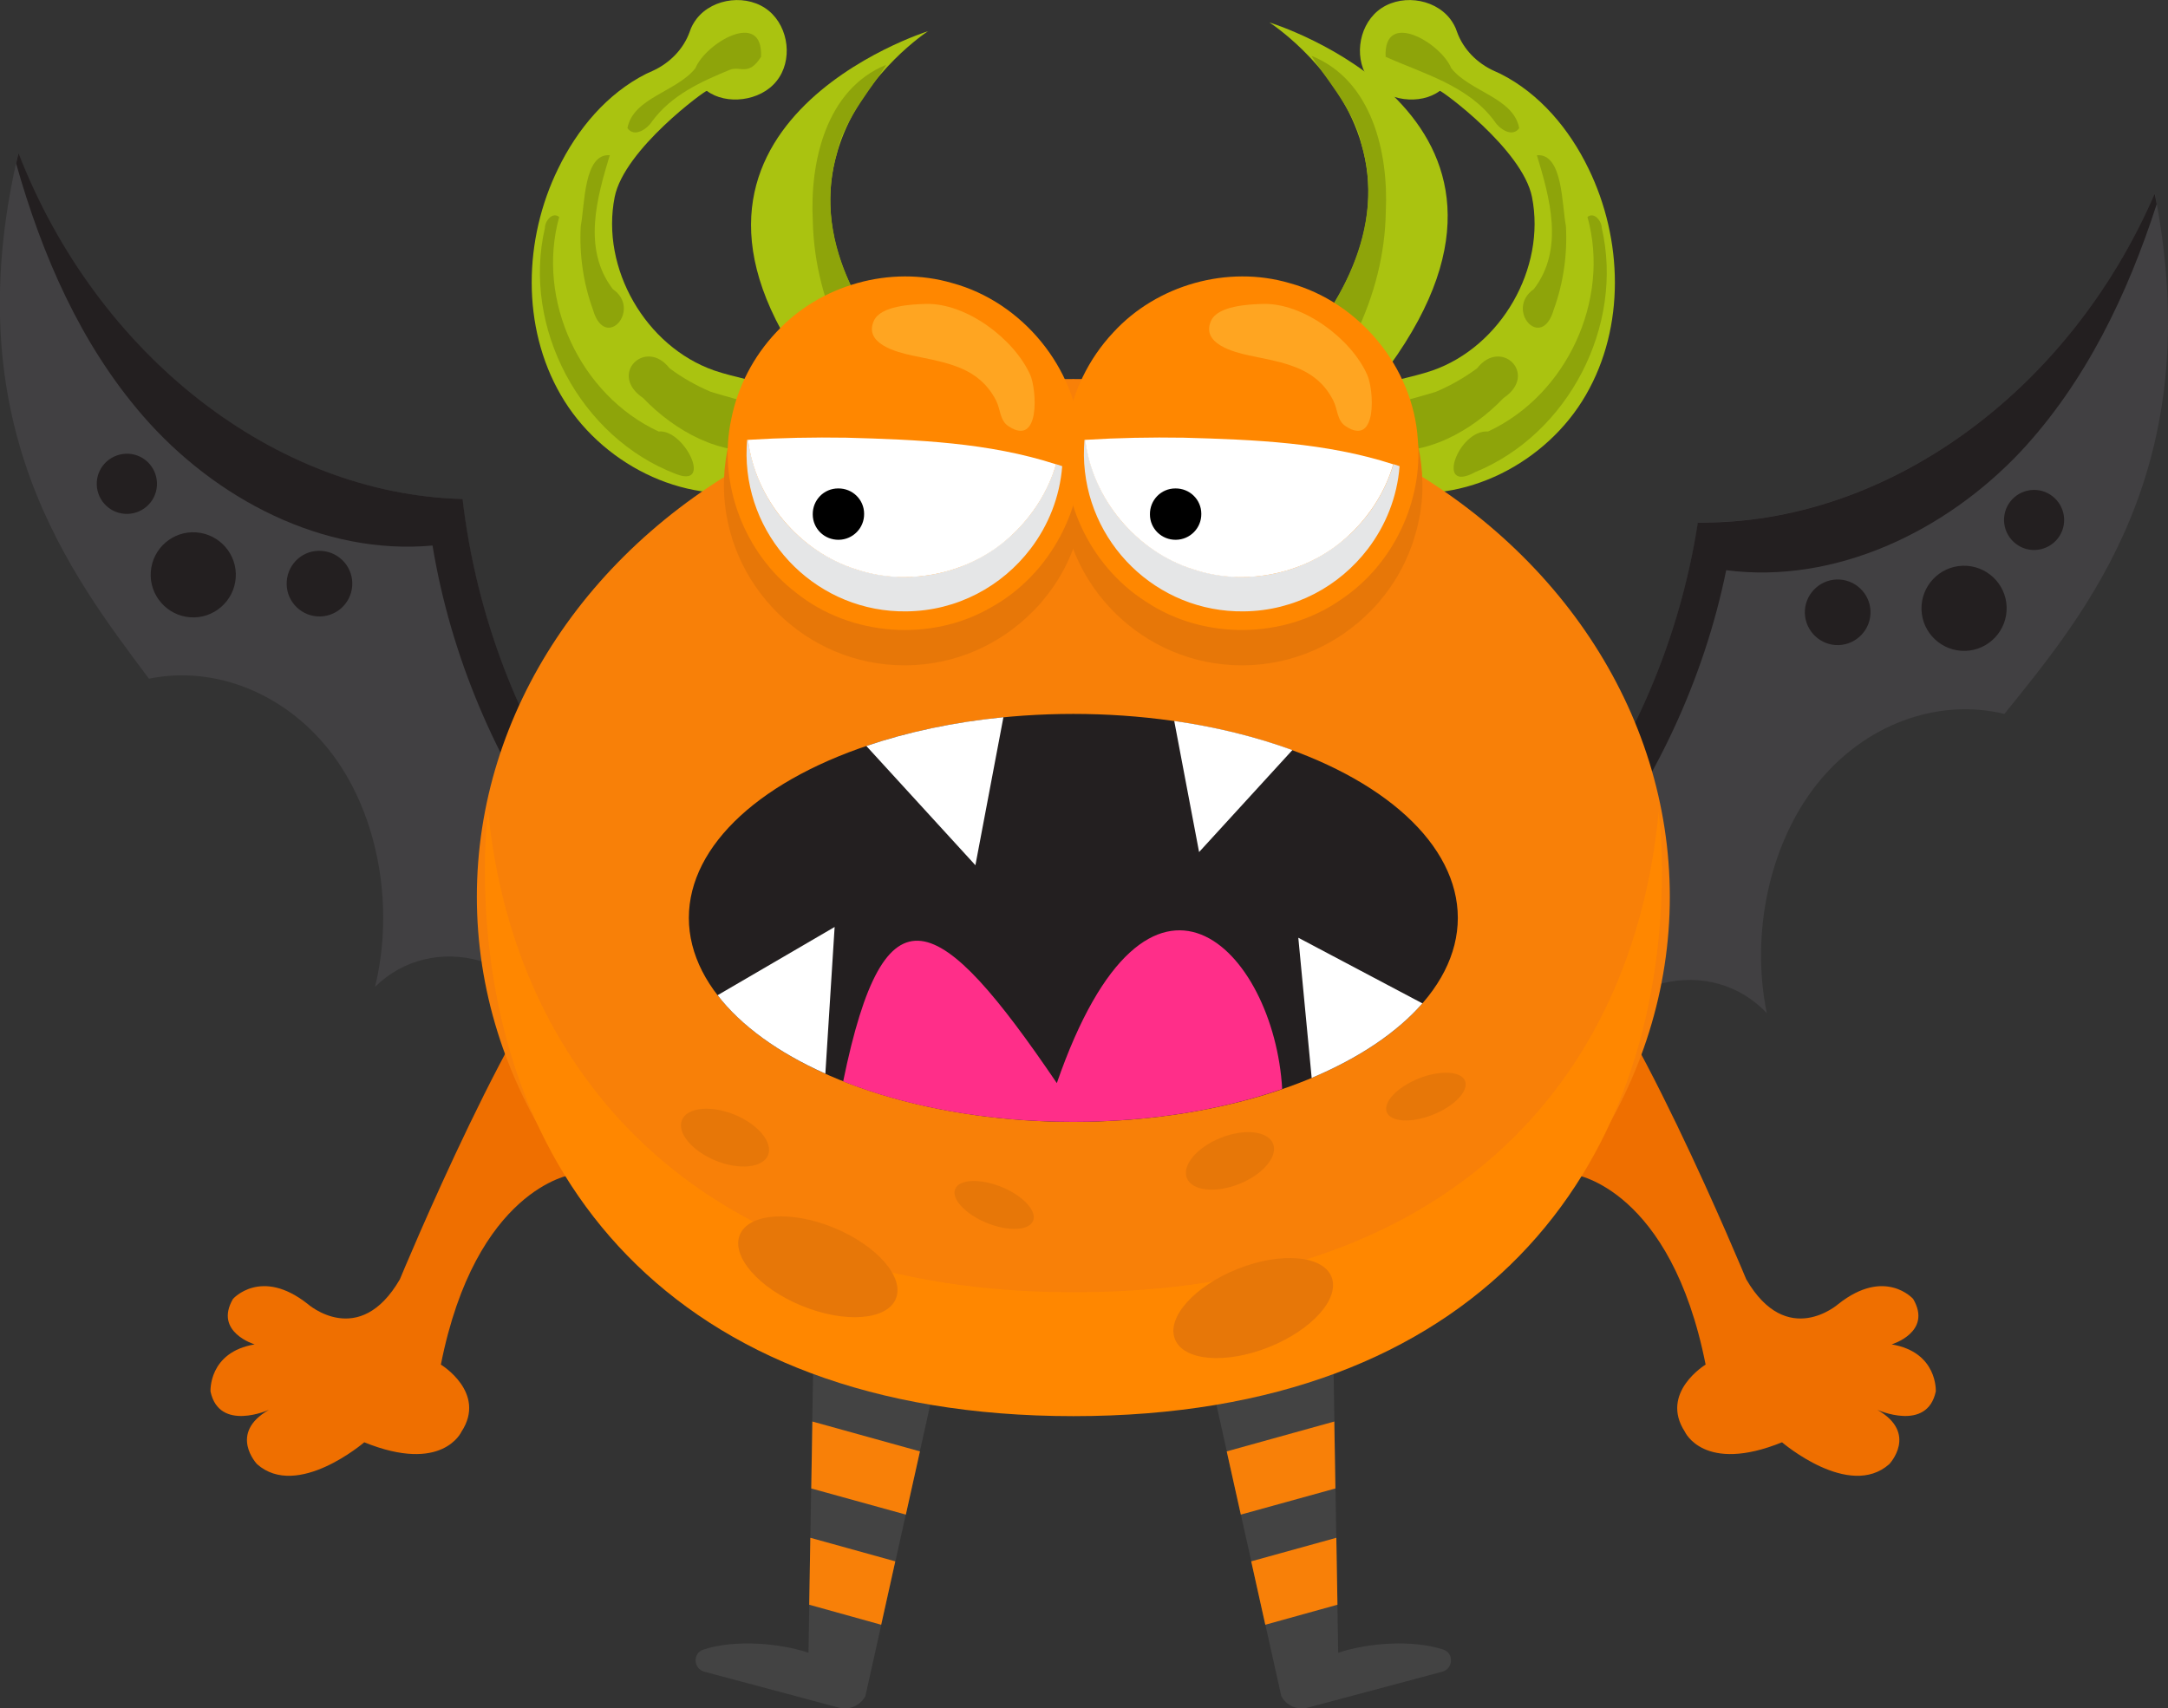 <?xml version="1.0" encoding="UTF-8" standalone="no"?>
<!-- Generator: Adobe Illustrator 26.1.0, SVG Export Plug-In . SVG Version: 6.00 Build 0)  -->

<svg
   version="1.1"
   id="Layer_1"
   x="0px"
   y="0px"
   viewBox="0 0 1168.9 921.2"
   style="enable-background:new 0 0 1168.9 921.2;"
   xml:space="preserve"
   sodipodi:docname="2023-CA-02-ricca2.svg"
   inkscape:version="1.1.1 (3bf5ae0d25, 2021-09-20)"
   xmlns:inkscape="http://www.inkscape.org/namespaces/inkscape"
   xmlns:sodipodi="http://sodipodi.sourceforge.net/DTD/sodipodi-0.dtd"
   xmlns="http://www.w3.org/2000/svg"
   xmlns:svg="http://www.w3.org/2000/svg"><rect x="0" y="0" width="1168.9" height="921.2" fill="#333333" stroke="none"/><defs
   id="defs170">
	
	
	
	
	


	

	
	
	
	
	
	

	
	
	
	
	

		
	
		
		
	
		
		
	
			
			
			
			
			
			
			
			
			
			
			
		
				
				
			
				
				
				
				
				
				
				
				
				
				
				
				
			
				
				
			
				
				
				
				
				
			
				
				
				
				
				
			
				
				
			
				
				
				
			
					
					
					
					
				
					
					
					
				
					
					
					
				
					
					
				
					
					
				</defs><sodipodi:namedview
   id="namedview168"
   pagecolor="#ffffff"
   bordercolor="#666666"
   borderopacity="1.0"
   inkscape:pageshadow="2"
   inkscape:pageopacity="0.0"
   inkscape:pagecheckerboard="0"
   showgrid="false"
   inkscape:zoom="1.5610074"
   inkscape:cx="391.73422"
   inkscape:cy="162.39513"
   inkscape:window-width="2048"
   inkscape:window-height="1017"
   inkscape:window-x="-8"
   inkscape:window-y="-8"
   inkscape:window-maximized="1"
   inkscape:current-layer="Layer_1" />
<style
   type="text/css"
   id="style2">
	.st0{display:none;fill:#AAC310;}
	.st1{fill:#AAC310;}
	.st2{opacity:0.15;fill:#231F20;}
	.st3{fill:#414042;}
	.st4{fill:#231F20;}
	.st5{fill:#F88008;}
	.st6{fill:#EF6F00;}
	.st7{display:none;}
	.st8{display:inline;fill:#AAC310;}
	.st9{display:inline;opacity:0.15;fill:#231F20;enable-background:new    ;}
	.st10{fill:#FF8700;}
	.st11{fill:#E77708;}
	.st12{fill:#FFA521;}
	.st13{fill:#E5E6E7;}
	.st14{fill:#FFFFFF;}
	.st15{fill:#FF2E89;}
</style>
<path
   class="st0"
   d="m 433.8,220.1 c 3.3,20.3 -33.9,33.1 -50.1,26.4 -14,-5.8 -41.6,-55.1 -35.5,-67.3 43.4,42.2 81.2,14.1 85.6,40.9 z"
   id="path4" /><path
   class="st0"
   d="m 568.9,178.7 c -2.8,20.4 -42.1,21.8 -55.6,10.6 -11.7,-9.6 -23.7,-64.8 -14.3,-74.7 29.2,53 73.6,37.2 69.9,64.1 z"
   id="path6" /><path
   class="st0"
   d="m 739.8,237.4 c -0.8,20.5 37.6,28.8 52.9,20.2 13.2,-7.5 34.6,-59.7 27.1,-71.1 -38,47.1 -78.9,23.8 -80,50.9 z"
   id="path8" /><path
   class="st0"
   d="m 603.5,179.6 c 2.1,20.4 41.4,23.1 55.2,12.4 12,-9.3 25.7,-64 16.6,-74.2 -30.7,52 -74.6,34.8 -71.8,61.8 z"
   id="path10" /><path
   class="st1"
   d="M 523.1,229.9 C 367.8,102.7 500.4,16.8 500.4,16.8 c 0,0 -162.5,50.9 -63.5,185.7 9.3,12.6 30.7,37.8 44.5,42.6 17.7,6 48.1,9.2 50.8,1.2 1.2,-3.4 -8.3,-15.7 -9.1,-16.4 z"
   id="path12" /><path
   class="st2"
   d="m 532.3,246.2 c -5.065,-18.974 -25.679,-27.336 -37.307,-41.969 -31.231,-31.206 -57.179,-76.607 -43.679,-121.822 2.903,-17.466 22.366,-39.737 26.421,-47.433 -32.473,13.273 -41.171,52.486 -39.507,84.128 0.935,46.287 24.293,89.067 56.747,121.025 6.962,13.129 26.684,14.99 37.325,6.07 z"
   id="path14"
   style="opacity:1;fill:#8ea40a;fill-opacity:1" /><path
   class="st1"
   d="M 663.1,225.4 C 817.6,97.2 684.4,12.1 684.4,12.1 c 0,0 162.8,49.9 64.7,185.3 -9.2,12.7 -30.5,38 -44.3,42.9 -17.7,6.2 -48,9.5 -50.8,1.5 -1.2,-3.4 8.3,-15.8 9.1,-16.4 z"
   id="path18" /><path
   class="st2"
   d="m 654,241.7 c 4.869,-19.034 25.523,-27.533 37.042,-42.263 31.006,-31.399 56.677,-76.947 42.867,-122.056 -3.028,-17.437 -22.628,-39.548 -26.743,-47.223 32.573,13.028 41.514,52.206 40.006,83.847 -0.661,46.272 -23.617,89.29 -55.952,121.391 C 684.308,248.479 664.687,250.57 654,241.7 Z"
   id="path20"
   style="opacity:1;fill:#8ea40a;fill-opacity:1" />
<path
   class="st3"
   d="m 712.3,548.9 c 102,-34.1 183.7,-141.7 203.2,-267.2 101,1.3 199.8,-69.8 246.3,-177.3 28.9,147.5 -36.8,225.6 -81.1,280.6 -36.3,-8.8 -75.7,5.9 -101.1,37.9 -25.4,32 -35.9,80.2 -27,123.5 -30.1,-32 -84,-19.4 -101.4,23.7 -45.1,-13 -94.3,-3 -133.1,26.9 -1.9,-16 -3.9,-32.1 -5.8,-48.1 z"
   id="path26" /><path
   class="st4"
   d="m 1162.8,110.1 c -0.3,-1.9 -0.7,-3.7 -1.1,-5.6 C 1115.2,212 1016.5,283 915.4,281.8 896,407.3 814.2,514.8 712.3,549 c 1.5,12.1 2.9,24.2 4.4,36.4 108.1,-54.1 189.8,-159.3 214,-277.9 58.7,7.6 118.1,-20.8 158.7,-63.9 35,-37.5 57.6,-84.6 73.4,-133.5 z"
   id="path28" /><path
   class="st4"
   d="m 1081.9,327.3 c 0.4,12.7 -9.6,23.3 -22.2,23.7 -12.7,0.4 -23.3,-9.6 -23.7,-22.2 -0.4,-12.7 9.6,-23.3 22.2,-23.7 12.7,-0.4 23.3,9.6 23.7,22.2 z"
   id="path30" /><path
   class="st4"
   d="m 1008.5,329.6 c 0.3,9.8 -7.4,17.9 -17.1,18.3 -9.8,0.3 -17.9,-7.4 -18.3,-17.1 -0.3,-9.8 7.4,-17.9 17.1,-18.3 9.8,-0.3 18,7.4 18.3,17.1 z"
   id="path32" /><path
   class="st4"
   d="m 1112.9,279.9 c 0.3,9 -6.8,16.4 -15.7,16.7 -8.9,0.3 -16.4,-6.8 -16.7,-15.7 -0.3,-9 6.8,-16.4 15.7,-16.7 8.9,-0.3 16.4,6.8 16.7,15.7 z"
   id="path34" />
<path
   class="st3"
   d="M 442.2,543.8 C 341.7,505.8 264,395.3 249.3,269.1 148.3,266.6 52.3,191.8 9.9,82.6 -24.6,228.9 38.1,309.5 80.3,366 c 36.6,-7.5 75.4,8.8 99.6,41.7 24.2,32.9 32.8,81.5 22.3,124.5 31.3,-30.8 84.7,-16.2 100.4,27.5 45.6,-11.3 94.3,0.5 131.9,32 2.6,-16 5.2,-31.9 7.7,-47.9 z"
   id="path38" /><path
   class="st4"
   d="m 8.7,88.2 c 0.4,-1.8 0.8,-3.7 1.3,-5.6 42.4,109.2 138.4,183.9 239.4,186.5 14.7,126.1 92.3,236.7 192.9,274.7 -1.9,12.1 -3.8,24.1 -5.8,36.2 C 330.6,521.8 252.9,413.6 233.2,294.2 174.2,299.6 115.9,269 77.1,224.3 43.5,185.6 22.7,137.7 8.7,88.2 Z"
   id="path40" /><path
   class="st4"
   d="m 81.3,308.4 c -0.9,12.6 8.7,23.6 21.3,24.5 12.6,0.9 23.6,-8.7 24.5,-21.3 0.9,-12.6 -8.7,-23.6 -21.3,-24.5 -12.6,-0.9 -23.6,8.6 -24.5,21.3 z"
   id="path42" /><path
   class="st4"
   d="m 154.6,313.5 c -0.7,9.8 6.7,18.2 16.4,18.9 9.8,0.7 18.2,-6.7 18.9,-16.4 0.7,-9.8 -6.7,-18.2 -16.4,-18.9 -9.8,-0.8 -18.2,6.6 -18.9,16.4 z"
   id="path44" /><path
   class="st4"
   d="m 52.2,259.8 c -0.6,8.9 6.1,16.7 15.1,17.3 8.9,0.6 16.7,-6.1 17.3,-15.1 0.6,-8.9 -6.1,-16.7 -15.1,-17.3 -9,-0.5 -16.7,6.2 -17.3,15.1 z"
   id="path46" />

<path
   class="st4"
   d="m 438.6,726.9 -2.7,164.4 c -15.4,-5.2 -39.7,-7.3 -56.7,-1.7 -5.8,1.9 -5.4,10.3 0.5,11.9 l 72.6,19.4 c 5.6,1.5 11.6,-1.1 14.3,-6.3 L 503,751 Z"
   id="path51"
   style="fill:#434343;fill-opacity:1;opacity:1" /><polygon
   class="st5"
   points="488.4,816.8 437.4,802.7 438,766.6 496,782.7 "
   id="polygon53" /><polygon
   class="st5"
   points="475.1,876.2 436.3,865.4 436.9,829.3 482.7,842 "
   id="polygon55" /><path
   class="st4"
   d="m 718.8,726.9 2.7,164.4 c 15.4,-5.2 39.7,-7.3 56.7,-1.7 5.8,1.9 5.3,10.3 -0.5,11.9 l -72.6,19.4 c -5.7,1.5 -11.6,-1.1 -14.3,-6.3 L 654.4,751 Z"
   id="path61"
   style="fill:#434343;fill-opacity:1;opacity:1" /><polygon
   class="st5"
   points="719.4,766.6 661.4,782.7 669,816.8 720,802.7 "
   id="polygon63" /><polygon
   class="st5"
   points="720.5,829.3 674.6,842 682.2,876.2 721.1,865.4 "
   id="polygon65" /><path
   class="st6"
   d="m 849.3,633.5 c 0,0 51.5,7.6 70.3,102.4 0,0 -24.9,15.1 -11.2,36.2 0,0 10.2,22.8 52.4,5.7 0,0 36.1,31 57.8,11.8 0,0 15.8,-16.6 -6.4,-29.3 0,0 26.8,12.1 31.5,-9.9 0,0 1.2,-21.2 -23.8,-25.4 0,0 22.1,-6.6 11.6,-24.5 0,0 -15.1,-17.2 -40.3,2.7 0,0 -27.7,24.6 -49.7,-13.3 0,0 -66.2,-160.2 -100.4,-185.3 z"
   id="path71" /><path
   class="st6"
   d="m 308,633.5 c 0,0 -51.5,7.6 -70.3,102.4 0,0 24.9,15.1 11.1,36.2 0,0 -10.2,22.8 -52.4,5.7 0,0 -36.1,31 -57.8,11.8 0,0 -15.8,-16.6 6.4,-29.3 0,0 -26.8,12.1 -31.5,-9.9 0,0 -1.2,-21.2 23.8,-25.4 0,0 -22.1,-6.6 -11.7,-24.5 0,0 15.1,-17.2 40.3,2.7 0,0 27.7,24.6 49.7,-13.3 0,0 66.2,-160.2 100.4,-185.3 z"
   id="path73" /><path
   class="st8"
   d="m 737.2,210.5 c 11,-5.3 23.5,-6.7 35.1,-10.7 37,-12.9 61.3,-55.1 53.7,-93.5 -5.1,-25.8 -49.1,-57.8 -49.7,-57.3 -10.4,7.8 -28.8,5.7 -37.6,-5.3 -8.8,-10.9 -6.7,-28.8 4.1,-37.8 11.2,-9.3 30,-7.3 39,4.2 1.6,2.1 2.9,4.4 3.7,6.9 3.4,9.6 10.9,17.1 20.2,21.3 1.1,0.5 2.2,1 3.3,1.5 21.2,10.7 37.2,29.9 47.5,51.2 18.5,38 19.8,85.2 -1.4,121.9 -21.1,36.7 -65.7,59.8 -107.1,51.3 -13.9,-2.8 -28.9,-11.3 -30.4,-25.4 -1.3,-12.2 8.6,-23 19.6,-28.3 z"
   id="path75" /><path
   class="st9"
   d="m 796.4,198.6 c 12.95,-16.658 33.241,3.32 14.261,16.033 C 793.798,232.253 768.576,246.64 743.6,242.4 718.977,222.779 760.076,216.04 774.314,211.231 782.139,207.909 789.578,203.674 796.4,198.6 Z"
   id="path77"
   style="opacity:1;fill:#8ea40a;fill-opacity:1" /><path
   class="st9"
   d="m 837.7,167 c -6.578,22.771 -26.498,-0.123 -10.7,-11.1 16.645,-21.742 8.367,-49.809 1.637,-72.2 14.031,-1.023 13.397,26.507 15.644,38.228 C 845.123,137.188 842.939,152.633 837.7,167 Z"
   id="path79"
   style="opacity:1;fill:#8ea40a;fill-opacity:1" /><path
   class="st9"
   d="M 819.1,69.1 C 816.048,52.666 792.527,49.507 782.46,36.783 776.847,23.082 745.879,4.931 747.074,30.623 767.217,39.707 791.527,46.027 805.8,65.4 c 2.484,4.016 9.537,9.033 13.3,3.7 z"
   id="path81"
   style="opacity:1;fill:#8ea40a;fill-opacity:1" /><path
   class="st9"
   d="m 863.6,122.9 c 12.22,52.891 -18.029,111.191 -68.276,131.722 -21.732,11.927 -9.126,-23.057 6.976,-21.922 42.273,-19.596 66.102,-70.763 53.6,-115.7 3.728,-2.96 7.68,2.399 7.7,5.9 z"
   id="path83"
   style="opacity:1;fill:#8ea40a;fill-opacity:1" /><path
   class="st8"
   d="m 420.2,210.5 c -11,-5.3 -23.5,-6.7 -35.1,-10.7 -37,-12.9 -61.3,-55.1 -53.7,-93.5 5.1,-25.8 49.1,-57.8 49.7,-57.3 10.4,7.8 28.9,5.7 37.6,-5.3 8.8,-10.9 6.7,-28.8 -4.1,-37.8 -11.2,-9.3 -30,-7.3 -39,4.2 -1.6,2.1 -2.9,4.4 -3.7,6.9 -3.4,9.6 -10.9,17.1 -20.2,21.3 -1.1,0.5 -2.2,1 -3.3,1.5 -21.2,10.7 -37.2,29.9 -47.5,51.2 -18.6,38 -19.8,85.2 1.4,121.9 21.1,36.7 65.7,59.8 107.1,51.3 13.9,-2.8 28.9,-11.3 30.4,-25.4 1.3,-12.2 -8.6,-23 -19.6,-28.3 z"
   id="path87" /><path
   class="st9"
   d="m 361,198.6 c -12.95,-16.658 -33.241,3.32 -14.261,16.033 16.863,17.62 42.085,32.007 67.061,27.767 24.623,-19.621 -16.476,-26.36 -30.714,-31.169 C 375.261,207.909 367.822,203.674 361,198.6 Z"
   id="path89"
   style="opacity:1;fill:#8ea40a;fill-opacity:1" /><path
   class="st9"
   d="m 319.7,167 c 6.569,22.779 26.516,-0.137 10.7,-11.1 -16.645,-21.742 -8.367,-49.809 -1.637,-72.2 -14.031,-1.023 -13.397,26.507 -15.644,38.228 C 312.277,137.188 314.461,152.633 319.7,167 Z"
   id="path91"
   style="opacity:1;fill:#8ea40a;fill-opacity:1" /><path
   class="st9"
   d="m 338.3,69.1 c 3.052,-16.434 26.573,-19.593 36.64,-32.317 5.626,-13.709 36.566,-31.873 35.385,-6.159 -6.727,10.777 -11.191,4.704 -16.958,7.07 C 377.79,44.086 362.049,51.299 351.6,65.4 c -2.476,4.007 -9.558,9.051 -13.3,3.7 z"
   id="path93"
   style="opacity:1;fill:#8ea40a;fill-opacity:1"
   sodipodi:nodetypes="cccscc" /><path
   class="st9"
   d="m 293.8,122.9 c -12.459,53.793 19.114,113.123 70.747,132.757 C 384.577,263.428 368.896,231.249 355.1,232.7 312.827,213.104 288.998,161.937 301.5,117 c -3.781,-2.961 -7.705,2.32 -7.7,5.9 z"
   id="path95"
   style="opacity:1;fill:#8ea40a;fill-opacity:1" /><ellipse
   class="st5"
   cx="578.7"
   cy="483.6"
   rx="321.6"
   ry="279.2"
   id="ellipse99" /><path
   class="st10"
   d="m 578.7,696.9 c 201.7,0 301.7,-113.1 315.6,-259.2 1.2,10 1.8,20.2 1.8,30.7 0,163.1 -99.2,295.3 -317.3,295.3 -218.1,0 -317.4,-132.2 -317.4,-295.3 0,-10.6 0.6,-21 1.8,-31 14.4,146.2 118.7,259.5 315.5,259.5 z"
   id="path101" /><path
   class="st11"
   d="m 414.1,623 c -2.8,6.8 -15.5,8.1 -28.3,2.9 -12.8,-5.3 -20.9,-15.1 -18.1,-21.9 2.8,-6.8 15.5,-8.1 28.3,-2.9 12.8,5.2 20.9,15.1 18.1,21.9 z"
   id="path103" /><path
   class="st11"
   d="m 483,700.4 c -4.8,11.6 -27.5,13.3 -50.7,3.8 -23.2,-9.5 -38.2,-26.7 -33.4,-38.3 4.8,-11.6 27.5,-13.3 50.7,-3.8 23.2,9.6 38.2,26.7 33.4,38.3 z"
   id="path105" /><path
   class="st11"
   d="m 557,658.4 c -2.2,5.3 -13.4,5.8 -25,1.1 -11.6,-4.8 -19.2,-13 -17,-18.3 2.2,-5.3 13.4,-5.8 25,-1.1 11.5,4.7 19.2,12.9 17,18.3 z"
   id="path107" /><path
   class="st11"
   d="m 686.4,616.8 c 2.7,6.9 -5.5,16.6 -18.3,21.7 -12.8,5.1 -25.5,3.7 -28.2,-3.2 -2.7,-6.9 5.5,-16.6 18.3,-21.7 12.8,-5.1 25.4,-3.7 28.2,3.2 z"
   id="path111" /><path
   class="st11"
   d="m 717.9,688.6 c 4.6,11.7 -10.5,28.6 -33.8,37.9 -23.3,9.3 -46,7.4 -50.6,-4.3 -4.7,-11.7 10.5,-28.6 33.8,-37.9 23.3,-9.3 46,-7.3 50.6,4.3 z"
   id="path113" /><path
   class="st11"
   d="m 789.9,582.9 c 2.1,5.4 -5.6,13.5 -17.2,18.2 -11.7,4.7 -22.9,4 -25,-1.3 -2.1,-5.4 5.6,-13.5 17.2,-18.2 11.7,-4.6 22.9,-4 25,1.3 z"
   id="path115" /><path
   class="st11"
   d="m 598.8,194.7 v 0 c 1.1,-1.2 2.2,-2.3 3.4,-3.4 v 0 c 1.2,-1.1 2.3,-2.2 3.5,-3.2 v 0 c 1.2,-1.1 2.4,-2.1 3.6,-3 v 0 c 1.2,-1 2.5,-1.9 3.7,-2.8 0,0 0.1,-0.1 0.1,-0.1 1.2,-0.9 2.5,-1.8 3.8,-2.6 0.1,0 0.1,-0.1 0.2,-0.1 1.2,-0.8 2.5,-1.6 3.8,-2.3 0.1,-0.1 0.2,-0.1 0.3,-0.2 1.2,-0.7 2.5,-1.4 3.8,-2.1 0.2,-0.1 0.3,-0.2 0.5,-0.2 1.2,-0.6 2.5,-1.2 3.8,-1.8 0.2,-0.1 0.4,-0.2 0.6,-0.3 1.2,-0.6 2.5,-1.1 3.7,-1.6 0.3,-0.1 0.5,-0.2 0.8,-0.3 1.2,-0.5 2.4,-0.9 3.6,-1.3 0.3,-0.1 0.6,-0.2 1,-0.3 1.2,-0.4 2.3,-0.7 3.5,-1.1 0.4,-0.1 0.8,-0.2 1.2,-0.3 1.1,-0.3 2.3,-0.6 3.5,-0.9 0.4,-0.1 0.9,-0.2 1.3,-0.3 1.1,-0.2 2.3,-0.5 3.4,-0.7 0.5,-0.1 1,-0.2 1.5,-0.3 1.1,-0.2 2.3,-0.3 3.4,-0.5 0.5,-0.1 1,-0.2 1.5,-0.2 1.2,-0.1 2.4,-0.2 3.6,-0.3 0.5,0 1,-0.1 1.4,-0.1 1.7,-0.1 3.4,-0.2 5.1,-0.2 h 1.2 c 53,0 96.6,43.1 97.3,96.1 0,1.5 0,3.1 0,4.6 0,0.5 -0.1,1.1 -0.1,1.6 0,1 -0.1,2 -0.2,3 0,0.7 -0.1,1.3 -0.2,2 -0.1,0.8 -0.2,1.7 -0.3,2.5 -0.1,0.7 -0.2,1.5 -0.3,2.2 -0.1,0.8 -0.2,1.5 -0.4,2.2 -0.1,0.8 -0.3,1.6 -0.5,2.4 -0.1,0.7 -0.3,1.3 -0.4,2 -0.2,0.8 -0.4,1.7 -0.6,2.5 -0.1,0.6 -0.3,1.1 -0.5,1.7 -0.2,0.9 -0.5,1.8 -0.8,2.7 -0.1,0.5 -0.3,0.9 -0.4,1.4 -0.3,1 -0.6,2 -1,3 -0.1,0.3 -0.2,0.6 -0.3,0.8 -3.8,10.5 -9.5,20.4 -16.9,29.1 v 0 c -1.5,1.9 -3.2,3.7 -4.9,5.4 -18.2,18.6 -42.5,29.1 -68.4,29.4 h -1.2 c -53,0 -96.6,-43.1 -97.3,-96.1 -0.2,-26.3 9.9,-50.2 26.6,-68 z"
   id="path121" /><path
   class="st11"
   d="m 417,194.7 v 0 c 1.1,-1.2 2.2,-2.3 3.4,-3.4 v 0 c 1.1,-1.1 2.3,-2.2 3.5,-3.2 v 0 c 1.2,-1.1 2.4,-2.1 3.6,-3 v 0 c 1.2,-1 2.5,-1.9 3.7,-2.8 0,0 0.1,-0.1 0.1,-0.1 1.2,-0.9 2.5,-1.8 3.8,-2.6 0.1,0 0.1,-0.1 0.2,-0.1 1.2,-0.8 2.5,-1.6 3.8,-2.3 0.1,-0.1 0.2,-0.1 0.3,-0.2 1.2,-0.7 2.5,-1.4 3.8,-2.1 0.1,-0.1 0.3,-0.2 0.5,-0.2 1.2,-0.6 2.5,-1.2 3.8,-1.8 0.2,-0.1 0.4,-0.2 0.6,-0.3 1.2,-0.6 2.5,-1.1 3.7,-1.6 0.3,-0.1 0.5,-0.2 0.8,-0.3 1.2,-0.5 2.4,-0.9 3.6,-1.3 0.3,-0.1 0.6,-0.2 1,-0.3 1.2,-0.4 2.4,-0.7 3.5,-1.1 0.4,-0.1 0.8,-0.2 1.1,-0.3 1.1,-0.3 2.3,-0.6 3.5,-0.9 0.4,-0.1 0.9,-0.2 1.3,-0.3 1.1,-0.2 2.3,-0.5 3.4,-0.7 0.5,-0.1 1,-0.2 1.5,-0.3 1.1,-0.2 2.3,-0.3 3.4,-0.5 0.5,-0.1 1,-0.2 1.5,-0.2 1.2,-0.1 2.4,-0.2 3.6,-0.3 0.5,0 1,-0.1 1.4,-0.1 1.7,-0.1 3.4,-0.2 5.1,-0.2 h 1.2 c 53,0 96.6,43.1 97.3,96.1 0,1.5 0,3.1 0,4.6 0,0.5 -0.1,1.1 -0.1,1.6 0,1 -0.1,2 -0.2,3 0,0.7 -0.1,1.3 -0.2,2 -0.1,0.8 -0.2,1.7 -0.3,2.5 -0.1,0.7 -0.2,1.5 -0.3,2.2 -0.1,0.8 -0.2,1.5 -0.4,2.2 -0.1,0.8 -0.3,1.6 -0.5,2.4 -0.1,0.7 -0.3,1.3 -0.4,2 -0.2,0.8 -0.4,1.7 -0.6,2.5 -0.1,0.6 -0.3,1.1 -0.5,1.7 -0.2,0.9 -0.5,1.8 -0.8,2.7 -0.1,0.5 -0.3,0.9 -0.4,1.4 -0.3,1 -0.6,2 -1,3 -0.1,0.3 -0.2,0.6 -0.3,0.8 -3.8,10.5 -9.5,20.4 -16.9,29.1 v 0 c -1.5,1.9 -3.2,3.7 -4.9,5.4 -18.2,18.6 -42.5,29.1 -68.4,29.4 h -1.2 c -53,0 -96.6,-43.1 -97.3,-96.1 -0.2,-26.3 10,-50.2 26.7,-68 z"
   id="path123" /><path
   class="st10"
   d="m 418.5,179.2 c 23.48,-25.599 61.614,-36.365 94.979,-26.525 37.619,10.226 66.717,45.518 69.16,84.489 3.119,36.07 -16.477,72.752 -48.15,90.299 -32.41,18.944 -75.898,15.714 -105.192,-7.748 C 401.145,298.318 386.801,260.453 394.311,225.816 397.799,208.413 406.309,192.091 418.5,179.2 Z"
   id="path125" /><path
   class="st10"
   d="m 600.3,179.2 c 23.48,-25.599 61.614,-36.365 94.979,-26.525 37.619,10.226 66.717,45.518 69.16,84.489 2.878,33.307 -13.371,67.318 -41.145,85.972 -30.704,21.706 -74.417,22.18 -105.615,1.209 -30.43,-19.39 -47.921,-57.02 -42.488,-92.781 C 577.838,212.047 586.817,193.533 600.3,179.2 Z"
   id="path127" /><path
   class="st12"
   d="m 725.6,229.9 c -4.8,-3.1 -4.3,-9 -6.7,-13.8 -5.3,-10.6 -13.7,-15.9 -23.2,-19.1 -7,-2.4 -14.6,-3.7 -22.2,-5.3 -8.3,-1.8 -26.2,-6.4 -20.5,-18.8 3.7,-8 20.3,-8.8 27.9,-9 21.8,-0.6 47.5,18.7 56.2,38.1 3.7,8 5.7,39.2 -11.5,27.9 z"
   id="path129" /><path
   class="st12"
   d="m 499.1,163.9 c 21.8,-0.6 47.5,18.7 56.3,38.1 3.6,8 5.6,39.2 -11.6,27.9 -4.8,-3.1 -4.3,-9 -6.7,-13.8 -5.4,-10.6 -13.7,-15.9 -23.2,-19.1 -7,-2.4 -14.6,-3.7 -22.2,-5.3 -8.3,-1.8 -26.2,-6.4 -20.5,-18.8 3.7,-8 20.3,-8.8 27.9,-9 z"
   id="path131" /><path
   class="st13"
   d="m 402.5,245.6 c 0.6,47 39.4,84.8 86.3,84.1 27.3,-0.3 51.4,-13.5 66.8,-33.7 9.6,-12.6 15.8,-27.9 17.1,-44.6 -1.1,-0.4 -2.2,-0.7 -3.3,-1.1 -3,9.9 -7.7,19.1 -13.8,27.1 -15.4,20.2 -39.5,33.4 -66.8,33.7 -43.6,0.5 -80,-31.9 -85.5,-74 -0.1,0.1 -0.3,0.1 -0.5,0.1 -0.2,2.8 -0.3,5.5 -0.3,8.4 z"
   id="path133" /><path
   class="st13"
   d="m 584.4,245.6 c 0.6,47 39.3,84.8 86.3,84.1 27.3,-0.3 51.4,-13.5 66.8,-33.7 9.6,-12.6 15.8,-27.9 17.1,-44.6 -1.1,-0.4 -2.2,-0.7 -3.3,-1.1 -3,9.9 -7.7,19.1 -13.8,27.1 -15.4,20.2 -39.5,33.4 -66.8,33.7 -43.6,0.5 -80,-31.9 -85.5,-74 -0.1,0.1 -0.3,0.1 -0.5,0.1 -0.2,2.8 -0.3,5.5 -0.3,8.4 z"
   id="path135" /><path
   class="st14"
   d="m 403.3,237.2 c 3.843,31.931 27.587,60.194 58.209,69.848 28.869,9.668 62.597,2.179 84.547,-18.963 C 556.942,277.85 565.191,264.758 569.4,250.4 533.012,238.596 494.37,237.099 456.438,236.042 438.72,235.752 420.988,236.099 403.3,237.2 Z"
   id="path137" /><path
   class="st14"
   d="m 585.1,237.2 c 3.843,31.931 27.587,60.194 58.209,69.848 28.869,9.668 62.597,2.179 84.547,-18.963 C 738.742,277.85 746.991,264.758 751.2,250.4 714.831,238.601 676.21,237.102 638.297,236.042 620.559,235.751 602.808,236.103 585.1,237.2 Z"
   id="path139" /><path
   class="st4"
   d="m 452.2,291.1 c -7.7,0.1 -14,-6 -14,-13.7 -0.1,-7.7 6,-14 13.7,-14 7.7,-0.1 14,6 14,13.7 0.1,7.6 -6,13.9 -13.7,14 z"
   id="path141"
   style="fill:#000000;fill-opacity:1;opacity:1" /><path
   class="st4"
   d="m 634,291.1 c -7.7,0.1 -14,-6 -14,-13.7 -0.1,-7.7 6,-14 13.7,-14 7.7,-0.1 14,6 14,13.7 0.1,7.6 -6,13.9 -13.7,14 z"
   id="path143"
   style="fill:#000000;fill-opacity:1;opacity:1" /><ellipse
   class="st4"
   cx="578.7"
   cy="495"
   rx="207.3"
   ry="110"
   id="ellipse147" /><path
   class="st15"
   d="m 569.8,584.1 c 49.6,-143.1 117.3,-71.6 121.5,3.2 -32.4,11.2 -71.1,17.7 -112.7,17.7 -46.5,0 -89.4,-8.1 -124,-21.8 22.4,-109.4 51.5,-92.9 115.2,0.9 z"
   id="path149" /><path
   class="st14"
   d="m 467.1,402.3 c 22.1,-7.5 47.1,-12.9 73.9,-15.5 l -15.1,79.8 z"
   id="path151" /><path
   class="st14"
   d="m 633.1,388.8 c 23.1,3.3 44.5,8.7 63.7,15.7 l -50.3,55 z"
   id="path153" /><path
   class="st14"
   d="M 445,579 C 419.7,567.7 399.6,553.2 386.9,536.7 L 450,499.9 Z"
   id="path155" /><path
   class="st14"
   d="m 766.9,541.1 c -13.8,15.8 -34.3,29.5 -59.7,40.2 L 700,505.7 Z"
   id="path157" />
</svg>
